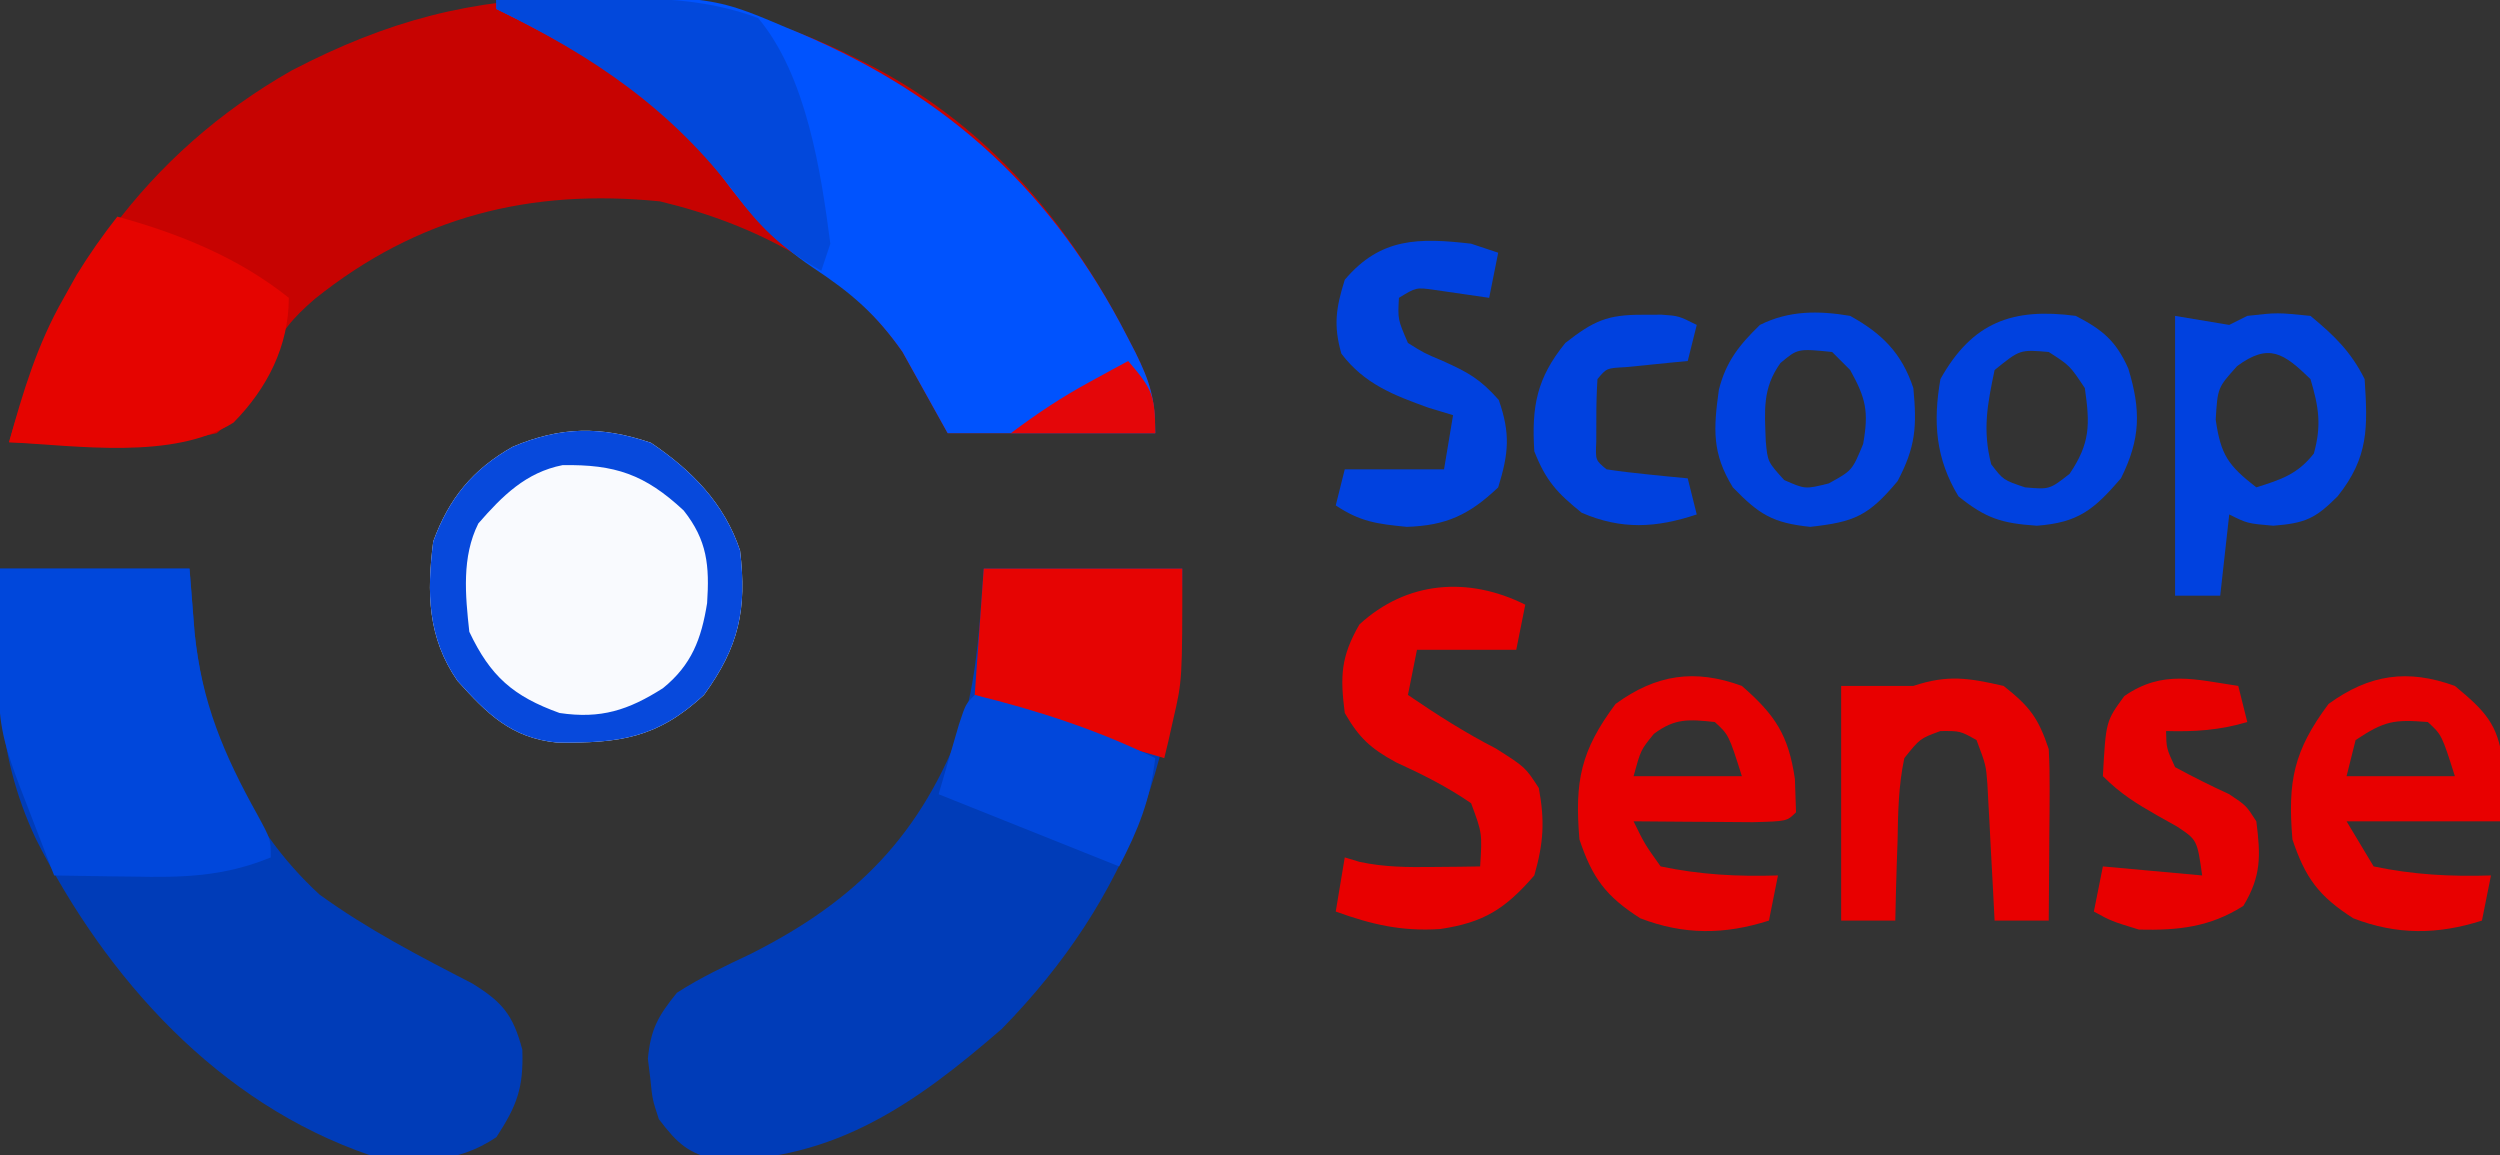 <?xml version="1.0" encoding="UTF-8"?>
<svg version="1.1" xmlns="http://www.w3.org/2000/svg" width="277" height="128">
<rect width="100%" height="100%" fill="#333333" stroke="none"/>
<path d="M0 0 C0.987 -0.021 1.974 -0.041 2.99 -0.062 C13.024 -0.115 21.934 2.251 30.875 6.75 C31.888 7.26 31.888 7.26 32.921 7.779 C45.528 14.463 54.363 24.945 60.812 37.5 C61.124 38.103 61.435 38.706 61.755 39.327 C63.387 42.642 63.938 44.463 63.938 48.25 C56.347 48.25 48.758 48.25 40.938 48.25 C39.288 45.28 37.638 42.31 35.938 39.25 C29.806 30.233 19.477 25.053 9.062 22.562 C-5.374 21.119 -17.791 24.249 -29.188 33.375 C-31.686 35.542 -32.977 37.053 -34.309 40.109 C-35.902 43.76 -36.935 45.72 -40.062 48.25 C-47.538 49.972 -55.443 49.565 -63.062 49.25 C-58.088 31.662 -47.866 17.229 -31.75 8.062 C-21.172 2.552 -11.818 0.06 0 0 Z " fill="#C70301" transform="translate(64.062,-0.25)"/>
<path d="M0 0 C7.26 0 14.52 0 22 0 C22 20.048 16.238 36.453 2 51 C-7.544 59.28 -16.458 65.549 -29.336 65.566 C-32.727 64.845 -33.916 63.738 -36 61 C-36.715 58.816 -36.715 58.816 -36.938 56.562 C-37.029 55.821 -37.121 55.08 -37.215 54.316 C-36.911 51.041 -36.086 49.571 -34 47 C-31.39 45.309 -28.62 44.016 -25.812 42.688 C-14.05 36.757 -6.897 29.498 -2.223 16.906 C-0.679 11.408 -0.425 5.671 0 0 Z " fill="#003CB8" transform="translate(109,63)"/>
<path d="M0 0 C6.93 0 13.86 0 21 0 C21.186 2.351 21.371 4.702 21.562 7.125 C22.768 18.149 27.098 28.499 35.414 36.125 C40.706 39.962 46.514 42.976 52.318 45.96 C55.668 48.031 56.854 49.447 57.875 53.312 C58.018 57.535 57.286 59.489 55 63 C50.443 66.038 46.337 65.747 41 65 C24.19 59.251 11.821 45.448 4 30 C-0.744 19.982 -0.33 10.881 0 0 Z " fill="#003CB8" transform="translate(0,63)"/>
<path d="M0 0 C23.426 -0.636 23.426 -0.636 32 3 C32.894 3.371 32.894 3.371 33.806 3.75 C50.199 10.724 61.709 21.354 69.875 37.25 C70.186 37.853 70.497 38.456 70.818 39.077 C72.45 42.392 73 44.213 73 48 C65.41 48 57.82 48 50 48 C48.35 45.03 46.7 42.06 45 39 C42.088 34.841 39.357 32.485 35.125 29.688 C30.695 26.715 27.944 23.6 24.82 19.328 C18.102 10.735 9.624 5.691 0 1 C0 0.67 0 0.34 0 0 Z " fill="#0053FE" transform="translate(55,0)"/>
<path d="M0 0 C4.518 3.045 8.135 6.718 9.875 11.938 C10.65 18.494 9.752 22.593 5.875 27.938 C0.683 32.75 -3.529 33.291 -10.398 33.219 C-15.504 32.692 -18.125 30.046 -21.438 26.375 C-24.762 21.573 -24.845 16.59 -24.125 10.938 C-22.382 6.157 -19.745 2.938 -15.312 0.438 C-10.005 -1.811 -5.519 -1.876 0 0 Z " fill="#F9FAFE" transform="translate(72.125,49.062)"/>
<path d="M0 0 C6.93 0 13.86 0 21 0 C21.186 2.351 21.371 4.702 21.562 7.125 C22.35 14.811 24.799 20.602 28.539 27.305 C30 30 30 30 30 32 C24.75 34.158 20.192 34.24 14.625 34.125 C13.794 34.116 12.962 34.107 12.105 34.098 C10.07 34.074 8.035 34.038 6 34 C5.187 31.896 4.374 29.792 3.562 27.688 C3.11 26.516 2.658 25.344 2.191 24.137 C0.801 20.475 -0.125 17.666 -0.098 13.77 C-0.095 13.046 -0.093 12.323 -0.09 11.577 C-0.081 10.665 -0.072 9.753 -0.062 8.812 C-0.042 5.904 -0.021 2.996 0 0 Z " fill="#0047DB" transform="translate(0,63)"/>
<path d="M0 0 C6.83 1.881 13.425 4.531 19 9 C19 14.332 16.618 19.023 12.875 22.823 C6.21 27.007 -4.443 25.376 -12 25 C-10.447 19.415 -8.887 14.192 -6 9.125 C-5.505 8.241 -5.01 7.356 -4.5 6.445 C-3.113 4.184 -1.632 2.089 0 0 Z " fill="#E50400" transform="translate(13,24)"/>
<path d="M0 0 C-0.33 1.65 -0.66 3.3 -1 5 C-4.63 5 -8.26 5 -12 5 C-12.33 6.65 -12.66 8.3 -13 10 C-9.808 12.18 -6.688 14.172 -3.25 15.938 C0 18 0 18 1.5 20.312 C2.18 23.969 2.026 26.408 1 30 C-2.23 33.715 -4.575 35.214 -9.438 35.938 C-13.701 36.212 -17.003 35.446 -21 34 C-20.505 31.03 -20.505 31.03 -20 28 C-19.459 28.164 -18.917 28.327 -18.359 28.496 C-15.598 29.086 -13.072 29.096 -10.25 29.062 C-9.265 29.053 -8.28 29.044 -7.266 29.035 C-6.518 29.024 -5.77 29.012 -5 29 C-4.77 25.324 -4.77 25.324 -6 22 C-8.675 20.157 -11.384 18.808 -14.336 17.457 C-17.154 15.916 -18.408 14.762 -20 12 C-20.519 7.926 -20.442 5.765 -18.375 2.188 C-13.17 -2.607 -6.353 -3.176 0 0 Z " fill="#E80000" transform="translate(169,67)"/>
<path d="M0 0 C3.333 -0.059 6.666 -0.094 10 -0.125 C10.935 -0.142 11.869 -0.159 12.832 -0.176 C18.565 -0.216 23.591 0.001 29 2 C34.328 8.351 35.966 18.981 37 27 C36.505 28.485 36.505 28.485 36 30 C31.985 27.748 29.485 25.529 26.75 21.812 C19.438 12.089 10.769 6.25 0 1 C0 0.67 0 0.34 0 0 Z " fill="#0248DB" transform="translate(55,0)"/>
<path d="M0 0 C3.707 3.234 5.168 5.461 5.875 10.312 C5.916 11.529 5.957 12.746 6 14 C5 15 5 15 1.184 15.098 C-0.398 15.091 -1.981 15.079 -3.562 15.062 C-4.369 15.058 -5.175 15.053 -6.006 15.049 C-8.004 15.037 -10.002 15.019 -12 15 C-10.766 17.528 -10.766 17.528 -9 20 C-4.61 20.92 -0.484 21.14 4 21 C3.67 22.65 3.34 24.3 3 26 C-1.922 27.575 -6.422 27.607 -11.25 25.75 C-15.072 23.318 -16.578 21.265 -18 17 C-18.535 10.584 -17.876 7.202 -14 2 C-9.477 -1.289 -5.22 -1.912 0 0 Z M-9.75 5.312 C-11.203 7.091 -11.203 7.091 -12 10 C-8.04 10 -4.08 10 0 10 C-1.453 5.416 -1.453 5.416 -3 4 C-5.863 3.699 -7.405 3.554 -9.75 5.312 Z " fill="#E80000" transform="translate(193,76)"/>
<path d="M0 0 C7.26 0 14.52 0 22 0 C22 12.375 22 12.375 21 16.688 C20.814 17.516 20.629 18.345 20.438 19.199 C20.293 19.793 20.149 20.388 20 21 C12.878 18.961 5.944 16.582 -1 14 C-0.67 9.38 -0.34 4.76 0 0 Z " fill="#E60403" transform="translate(109,63)"/>
<path d="M0 0 C3.278 2.732 4.77 4.168 5.301 8.398 C5.311 10.601 5.166 12.803 5 15 C-0.61 15 -6.22 15 -12 15 C-11.01 16.65 -10.02 18.3 -9 20 C-4.61 20.92 -0.484 21.14 4 21 C3.67 22.65 3.34 24.3 3 26 C-1.922 27.575 -6.422 27.607 -11.25 25.75 C-15.072 23.318 -16.578 21.265 -18 17 C-18.535 10.584 -17.876 7.202 -14 2 C-9.468 -1.296 -5.229 -1.9 0 0 Z M-11 6 C-11.33 7.32 -11.66 8.64 -12 10 C-8.04 10 -4.08 10 0 10 C-1.453 5.416 -1.453 5.416 -3 4 C-6.722 3.706 -7.778 3.852 -11 6 Z " fill="#E80000" transform="translate(272,76)"/>
<path d="M0 0 C2.869 2.265 3.839 3.517 5 7 C5.081 8.481 5.108 9.966 5.098 11.449 C5.094 12.297 5.091 13.144 5.088 14.018 C5.08 14.899 5.071 15.78 5.062 16.688 C5.058 17.58 5.053 18.473 5.049 19.393 C5.037 21.595 5.021 23.798 5 26 C3.02 26 1.04 26 -1 26 C-1.061 24.808 -1.121 23.615 -1.184 22.387 C-1.268 20.82 -1.353 19.254 -1.438 17.688 C-1.477 16.902 -1.516 16.116 -1.557 15.307 C-1.599 14.549 -1.64 13.792 -1.684 13.012 C-1.72 12.315 -1.757 11.619 -1.795 10.901 C-1.956 8.778 -1.956 8.778 -3 6 C-4.806 4.985 -4.806 4.985 -7 5 C-9.264 5.827 -9.264 5.827 -11 8 C-11.654 11.049 -11.697 14.077 -11.75 17.188 C-11.78 18.032 -11.809 18.877 -11.84 19.748 C-11.91 21.832 -11.958 23.916 -12 26 C-13.98 26 -15.96 26 -18 26 C-18 17.42 -18 8.84 -18 0 C-15.333 0 -12.667 0 -10 0 C-6.194 -1.269 -3.894 -0.888 0 0 Z " fill="#E80000" transform="translate(222,76)"/>
<path d="M0 0 C4.518 3.045 8.135 6.718 9.875 11.938 C10.65 18.494 9.752 22.593 5.875 27.938 C0.683 32.75 -3.529 33.291 -10.398 33.219 C-15.504 32.692 -18.125 30.046 -21.438 26.375 C-24.762 21.573 -24.845 16.59 -24.125 10.938 C-22.382 6.157 -19.745 2.938 -15.312 0.438 C-10.005 -1.811 -5.519 -1.876 0 0 Z M-19.125 8.938 C-20.982 12.652 -20.567 16.883 -20.125 20.938 C-17.788 25.88 -15.257 28.09 -10.125 29.938 C-5.538 30.621 -2.497 29.62 1.328 27.191 C4.509 24.613 5.589 21.729 6.223 17.762 C6.494 13.62 6.247 10.81 3.625 7.5 C-0.684 3.485 -3.981 2.38 -9.801 2.477 C-13.862 3.282 -16.466 5.883 -19.125 8.938 Z " fill="#0749DC" transform="translate(72.125,49.062)"/>
<path d="M0 0 C2.97 0.495 2.97 0.495 6 1 C6.66 0.67 7.32 0.34 8 0 C11.312 -0.375 11.312 -0.375 15 0 C17.63 2.173 19.473 3.947 21 7 C21.35 12.34 21.468 15.665 18 20 C15.521 22.479 14.413 22.967 10.875 23.25 C8 23 8 23 6 22 C5.67 24.97 5.34 27.94 5 31 C3.35 31 1.7 31 0 31 C0 20.77 0 10.54 0 0 Z M6.875 5.562 C4.713 7.96 4.713 7.96 4.5 11.5 C5.065 15.456 5.909 16.585 9 19 C11.752 18.131 13.566 17.553 15.375 15.25 C16.243 12.126 15.922 10.095 15 7 C12.029 4.125 10.405 2.967 6.875 5.562 Z " fill="#0041DF" transform="translate(241,35)"/>
<path d="M0 0 C0.99 0.33 1.98 0.66 3 1 C2.67 2.65 2.34 4.3 2 6 C-0.018 5.707 -2.036 5.414 -4.055 5.121 C-6.081 4.832 -6.081 4.832 -8 6 C-8.128 8.385 -8.128 8.385 -7 11 C-5.233 12.109 -5.233 12.109 -3.125 13 C-0.323 14.263 0.969 14.966 3.062 17.312 C4.365 21.047 4.167 23.226 3 27 C-0.202 30.045 -2.778 31.237 -7.125 31.375 C-10.429 31.055 -12.292 30.806 -15 29 C-14.67 27.68 -14.34 26.36 -14 25 C-10.37 25 -6.74 25 -3 25 C-2.67 23.02 -2.34 21.04 -2 19 C-2.887 18.732 -3.774 18.464 -4.688 18.188 C-8.581 16.792 -11.827 15.546 -14.375 12.188 C-15.272 9.048 -14.972 7.112 -14 4 C-10.032 -0.712 -5.75 -0.657 0 0 Z " fill="#0041DF" transform="translate(163,27)"/>
<path d="M0 0 C3.528 1.957 5.703 4.109 7 8 C7.401 12.252 7.264 14.501 5.25 18.312 C2.043 22.143 0.504 22.836 -4.438 23.375 C-8.628 22.934 -10.094 21.989 -13 19 C-15.338 15.194 -15.14 12.502 -14.551 8.191 C-13.767 5.073 -12.284 3.215 -10 1 C-6.769 -0.615 -3.492 -0.59 0 0 Z M-7.723 5.219 C-9.749 8.044 -9.473 10.519 -9.352 13.895 C-9.141 16.172 -9.141 16.172 -7.312 18.188 C-4.984 19.214 -4.984 19.214 -2.375 18.562 C0.224 17.133 0.224 17.133 1.438 14.188 C2.071 10.598 1.749 9.148 0 6 C-0.66 5.34 -1.32 4.68 -2 4 C-5.807 3.615 -5.807 3.615 -7.723 5.219 Z " fill="#0041DF" transform="translate(205,35)"/>
<path d="M0 0 C0.33 1.32 0.66 2.64 1 4 C-2.073 4.911 -4.801 5.089 -8 5 C-7.96 6.923 -7.96 6.923 -7 9 C-5.035 10.068 -3.031 11.066 -1 12 C0.875 13.25 0.875 13.25 2 15 C2.484 18.8 2.567 21.063 0.562 24.375 C-3.141 26.724 -6.653 27.101 -11 27 C-14.062 26.062 -14.062 26.062 -16 25 C-15.67 23.35 -15.34 21.7 -15 20 C-11.37 20.33 -7.74 20.66 -4 21 C-4.554 17.061 -4.554 17.061 -6.777 15.586 C-7.49 15.186 -8.203 14.787 -8.938 14.375 C-11.324 13.015 -13.043 11.957 -15 10 C-14.668 3.911 -14.668 3.911 -12.625 1.125 C-8.377 -1.816 -4.803 -0.709 0 0 Z " fill="#E80000" transform="translate(248,76)"/>
<path d="M0 0 C2.962 1.545 4.45 2.763 5.816 5.836 C7.214 10.423 7.198 13.603 5 18 C2.004 21.464 0.308 22.901 -4.312 23.25 C-8.241 22.984 -9.956 22.435 -13 20 C-15.534 15.807 -15.836 11.782 -15 7 C-11.477 0.688 -6.996 -0.927 0 0 Z M-9 6 C-9.805 9.841 -10.347 12.646 -9.375 16.438 C-8.036 18.188 -8.036 18.188 -5.625 19 C-2.908 19.238 -2.908 19.238 -0.688 17.5 C1.614 14.091 1.576 12.035 1 8 C-0.668 5.497 -0.668 5.497 -3 4 C-6.185 3.723 -6.185 3.723 -9 6 Z " fill="#0041DF" transform="translate(230,35)"/>
<path d="M0 0 C7.009 1.729 13.503 3.84 20 7 C19.454 11.587 18.13 14.924 16 19 C6 15 6 15 -4 11 C-3.525 9.353 -3.045 7.707 -2.562 6.062 C-2.296 5.146 -2.029 4.229 -1.754 3.285 C-1 1 -1 1 0 0 Z " fill="#0147DB" transform="translate(108,77)"/>
<path d="M0 0 C1.052 -0.004 1.052 -0.004 2.125 -0.008 C4 0.125 4 0.125 6 1.125 C5.67 2.445 5.34 3.765 5 5.125 C4.043 5.216 4.043 5.216 3.066 5.309 C2.24 5.392 1.414 5.476 0.562 5.562 C-0.673 5.684 -0.673 5.684 -1.934 5.809 C-3.987 5.914 -3.987 5.914 -5 7.125 C-5.098 8.622 -5.13 10.124 -5.125 11.625 C-5.128 12.44 -5.13 13.254 -5.133 14.094 C-5.225 16.12 -5.225 16.12 -4 17.125 C-2.485 17.357 -0.962 17.537 0.562 17.688 C1.389 17.771 2.215 17.855 3.066 17.941 C4.024 18.032 4.024 18.032 5 18.125 C5.33 19.445 5.66 20.765 6 22.125 C1.494 23.627 -2.342 23.841 -6.75 21.938 C-9.464 19.751 -10.721 18.393 -12 15.125 C-12.307 10.155 -11.735 7.029 -8.562 3.125 C-5.408 0.663 -3.91 -0.014 0 0 Z " fill="#0041DF" transform="translate(182,34.875)"/>
<path d="M0 0 C2.624 3.061 3 3.732 3 8 C-2.28 8 -7.56 8 -13 8 C-10.065 5.799 -7.434 4.045 -4.25 2.312 C-3.451 1.876 -2.652 1.439 -1.828 0.988 C-1.225 0.662 -0.622 0.336 0 0 Z " fill="#E40609" transform="translate(125,40)"/>
</svg>
